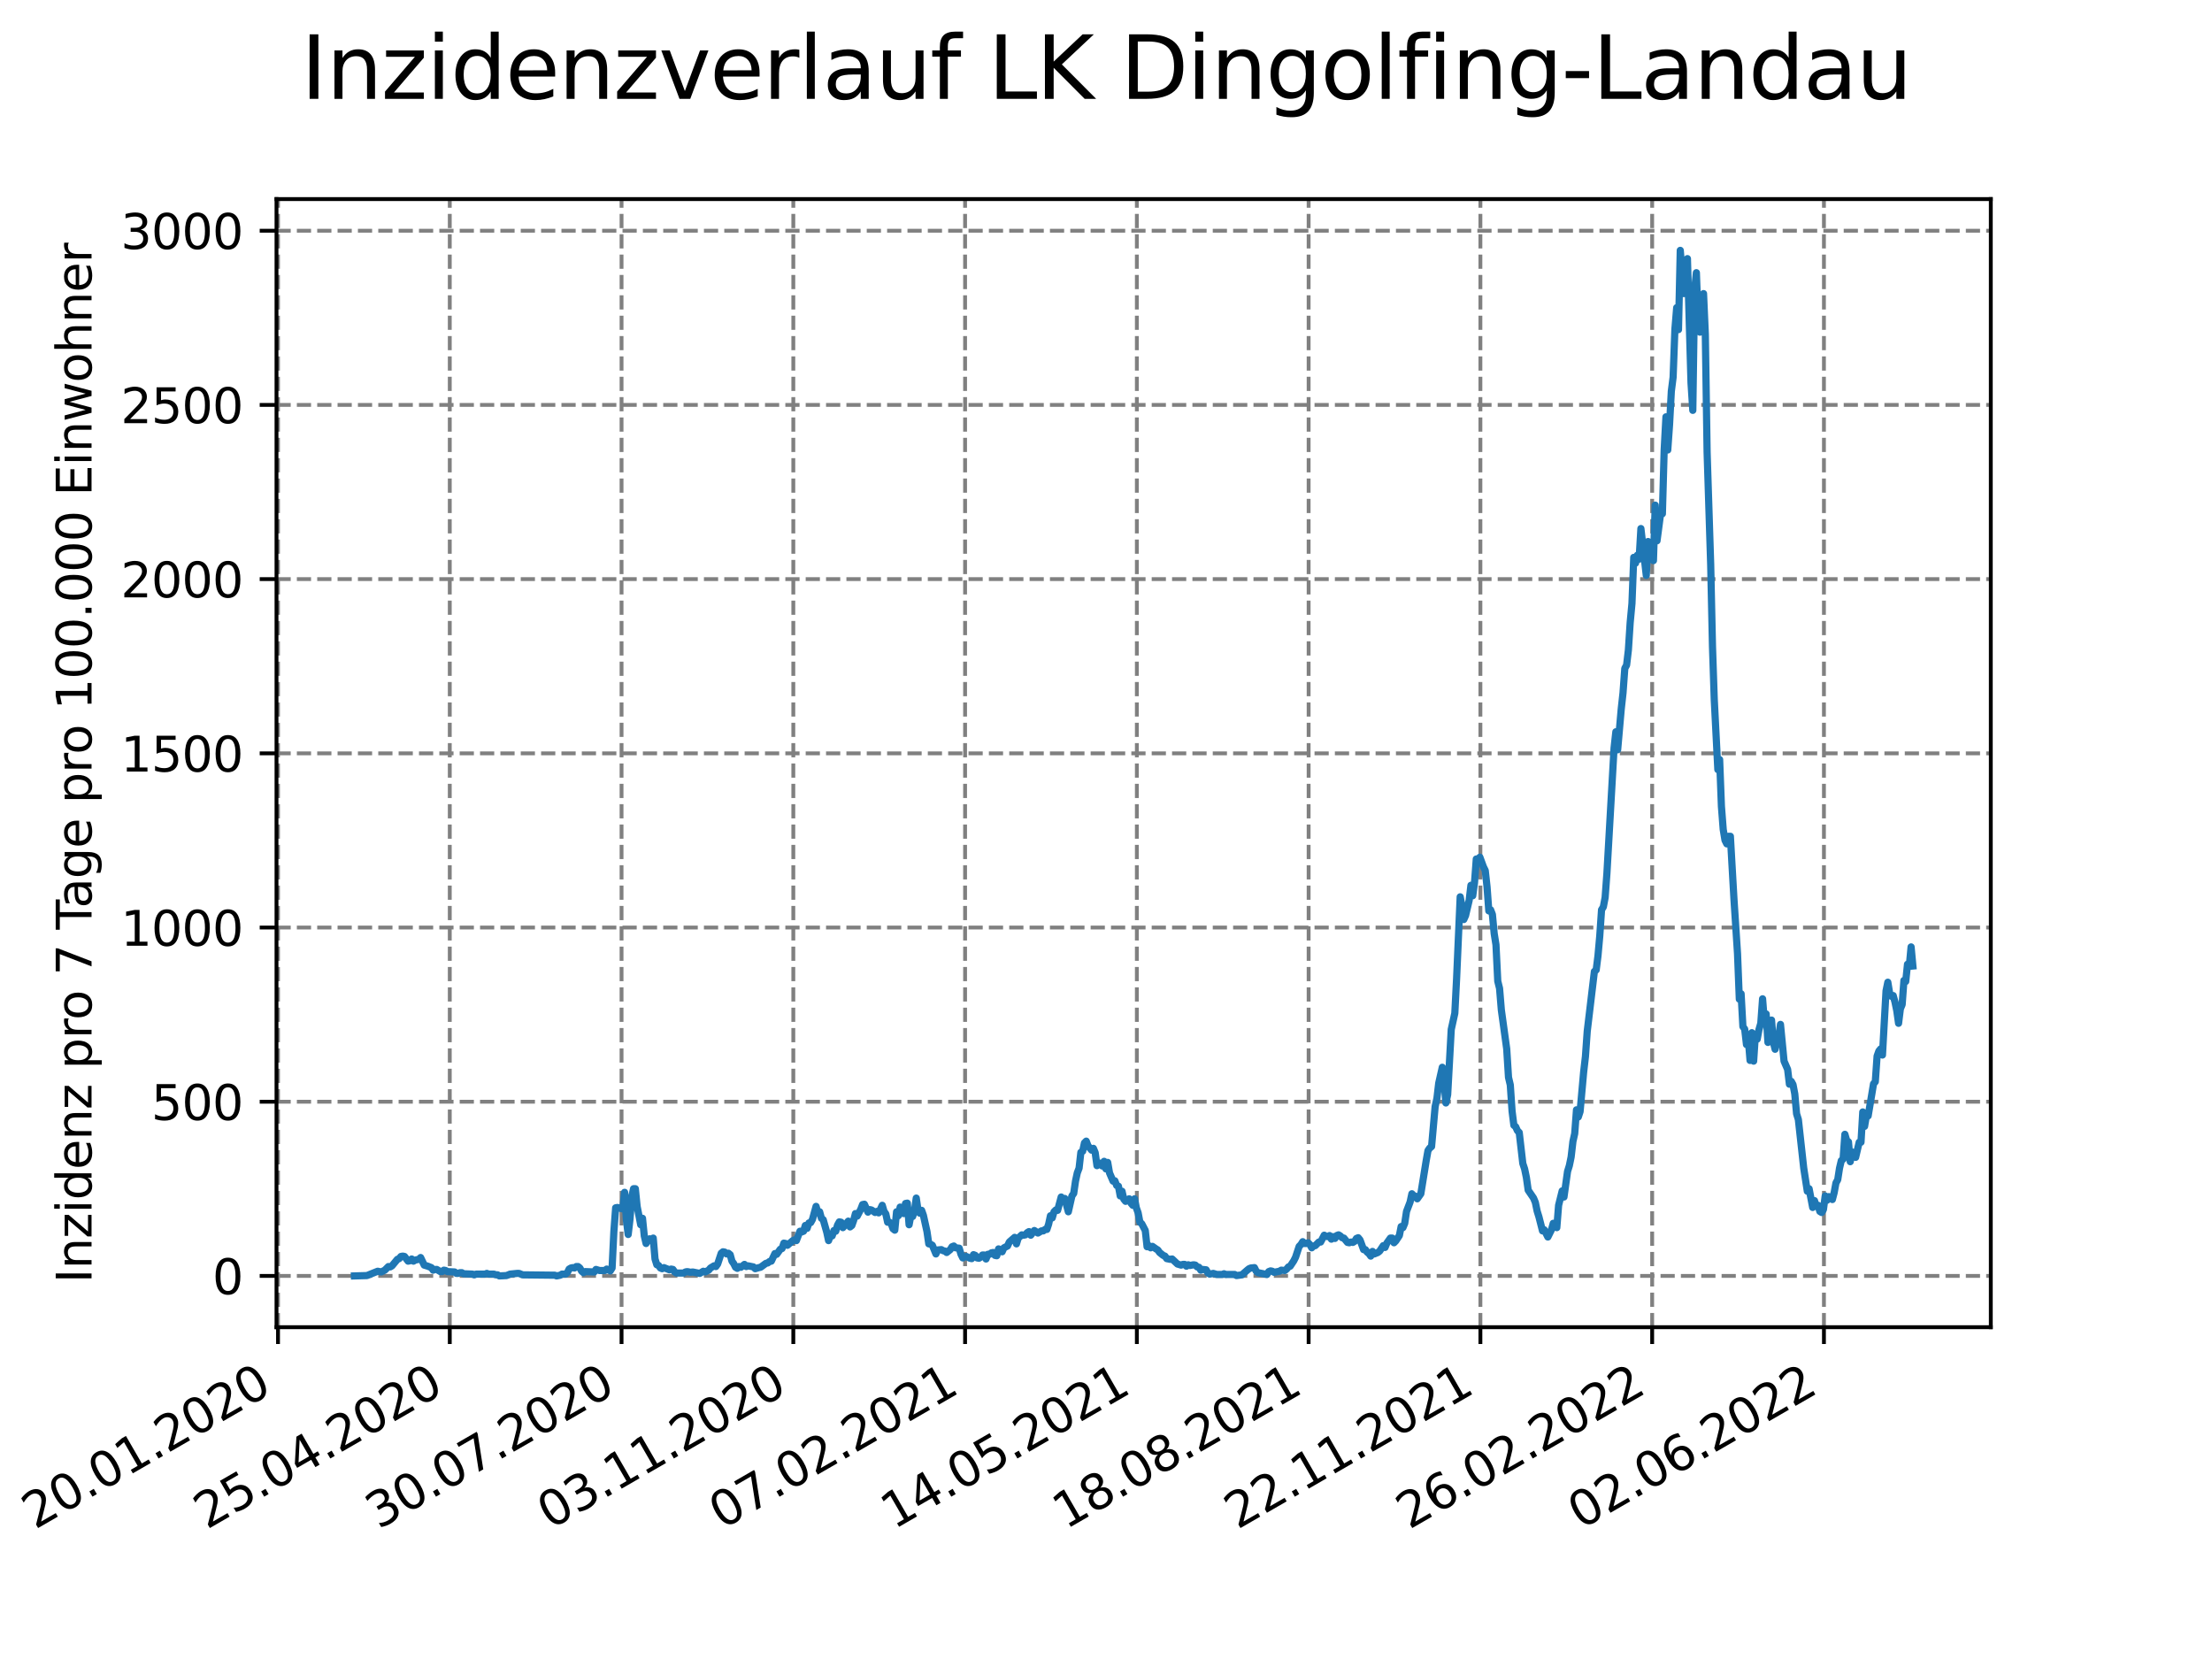 <?xml version="1.0" encoding="utf-8" standalone="no"?>
<!DOCTYPE svg PUBLIC "-//W3C//DTD SVG 1.1//EN"
  "http://www.w3.org/Graphics/SVG/1.1/DTD/svg11.dtd">
<svg xmlns:xlink="http://www.w3.org/1999/xlink" width="460.8pt" height="345.6pt" viewBox="0 0 460.8 345.6" xmlns="http://www.w3.org/2000/svg" version="1.1">
 <defs>
  <style type="text/css">*{stroke-linejoin: round; stroke-linecap: butt}</style>
 </defs>
 <g id="figure_1">
  <g id="patch_1">
   <path d="M 0 345.6 
L 460.8 345.6 
L 460.8 0 
L 0 0 
z
" style="fill: #ffffff"/>
  </g>
  <g id="axes_1">
   <g id="patch_2">
    <path d="M 57.6 276.48 
L 414.72 276.48 
L 414.72 41.472 
L 57.6 41.472 
z
" style="fill: #ffffff"/>
   </g>
   <g id="matplotlib.axis_1">
    <g id="xtick_1">
     <g id="line2d_1">
      <path d="M 57.914 276.48 
L 57.914 41.472 
" clip-path="url(#p95e07ea79b)" style="fill: none; stroke-dasharray: 2.96,1.28; stroke-dashoffset: 0; stroke: #808080; stroke-width: 0.8"/>
     </g>
     <g id="line2d_2">
      <defs>
       <path id="m18a64d1f98" d="M 0 0 
L 0 3.5 
" style="stroke: #000000; stroke-width: 0.8"/>
      </defs>
      <g>
       <use xlink:href="#m18a64d1f98" x="57.914" y="276.48" style="stroke: #000000; stroke-width: 0.8"/>
      </g>
     </g>
     <g id="text_1">
      <!-- 20.01.2020 -->
      <g transform="translate(7.289 318.689)rotate(-30)scale(0.1 -0.1)">
       <defs>
        <path id="DejaVuSans-32" d="M 1228 531 
L 3431 531 
L 3431 0 
L 469 0 
L 469 531 
Q 828 903 1448 1529 
Q 2069 2156 2228 2338 
Q 2531 2678 2651 2914 
Q 2772 3150 2772 3378 
Q 2772 3750 2511 3984 
Q 2250 4219 1831 4219 
Q 1534 4219 1204 4116 
Q 875 4013 500 3803 
L 500 4441 
Q 881 4594 1212 4672 
Q 1544 4750 1819 4750 
Q 2544 4750 2975 4387 
Q 3406 4025 3406 3419 
Q 3406 3131 3298 2873 
Q 3191 2616 2906 2266 
Q 2828 2175 2409 1742 
Q 1991 1309 1228 531 
z
" transform="scale(0.016)"/>
        <path id="DejaVuSans-30" d="M 2034 4250 
Q 1547 4250 1301 3770 
Q 1056 3291 1056 2328 
Q 1056 1369 1301 889 
Q 1547 409 2034 409 
Q 2525 409 2770 889 
Q 3016 1369 3016 2328 
Q 3016 3291 2770 3770 
Q 2525 4250 2034 4250 
z
M 2034 4750 
Q 2819 4750 3233 4129 
Q 3647 3509 3647 2328 
Q 3647 1150 3233 529 
Q 2819 -91 2034 -91 
Q 1250 -91 836 529 
Q 422 1150 422 2328 
Q 422 3509 836 4129 
Q 1250 4750 2034 4750 
z
" transform="scale(0.016)"/>
        <path id="DejaVuSans-2e" d="M 684 794 
L 1344 794 
L 1344 0 
L 684 0 
L 684 794 
z
" transform="scale(0.016)"/>
        <path id="DejaVuSans-31" d="M 794 531 
L 1825 531 
L 1825 4091 
L 703 3866 
L 703 4441 
L 1819 4666 
L 2450 4666 
L 2450 531 
L 3481 531 
L 3481 0 
L 794 0 
L 794 531 
z
" transform="scale(0.016)"/>
       </defs>
       <use xlink:href="#DejaVuSans-32"/>
       <use xlink:href="#DejaVuSans-30" x="63.623"/>
       <use xlink:href="#DejaVuSans-2e" x="127.246"/>
       <use xlink:href="#DejaVuSans-30" x="159.033"/>
       <use xlink:href="#DejaVuSans-31" x="222.656"/>
       <use xlink:href="#DejaVuSans-2e" x="286.279"/>
       <use xlink:href="#DejaVuSans-32" x="318.066"/>
       <use xlink:href="#DejaVuSans-30" x="381.689"/>
       <use xlink:href="#DejaVuSans-32" x="445.312"/>
       <use xlink:href="#DejaVuSans-30" x="508.936"/>
      </g>
     </g>
    </g>
    <g id="xtick_2">
     <g id="line2d_3">
      <path d="M 93.697 276.48 
L 93.697 41.472 
" clip-path="url(#p95e07ea79b)" style="fill: none; stroke-dasharray: 2.96,1.28; stroke-dashoffset: 0; stroke: #808080; stroke-width: 0.8"/>
     </g>
     <g id="line2d_4">
      <g>
       <use xlink:href="#m18a64d1f98" x="93.697" y="276.48" style="stroke: #000000; stroke-width: 0.8"/>
      </g>
     </g>
     <g id="text_2">
      <!-- 25.04.2020 -->
      <g transform="translate(43.071 318.689)rotate(-30)scale(0.1 -0.1)">
       <defs>
        <path id="DejaVuSans-35" d="M 691 4666 
L 3169 4666 
L 3169 4134 
L 1269 4134 
L 1269 2991 
Q 1406 3038 1543 3061 
Q 1681 3084 1819 3084 
Q 2600 3084 3056 2656 
Q 3513 2228 3513 1497 
Q 3513 744 3044 326 
Q 2575 -91 1722 -91 
Q 1428 -91 1123 -41 
Q 819 9 494 109 
L 494 744 
Q 775 591 1075 516 
Q 1375 441 1709 441 
Q 2250 441 2565 725 
Q 2881 1009 2881 1497 
Q 2881 1984 2565 2268 
Q 2250 2553 1709 2553 
Q 1456 2553 1204 2497 
Q 953 2441 691 2322 
L 691 4666 
z
" transform="scale(0.016)"/>
        <path id="DejaVuSans-34" d="M 2419 4116 
L 825 1625 
L 2419 1625 
L 2419 4116 
z
M 2253 4666 
L 3047 4666 
L 3047 1625 
L 3713 1625 
L 3713 1100 
L 3047 1100 
L 3047 0 
L 2419 0 
L 2419 1100 
L 313 1100 
L 313 1709 
L 2253 4666 
z
" transform="scale(0.016)"/>
       </defs>
       <use xlink:href="#DejaVuSans-32"/>
       <use xlink:href="#DejaVuSans-35" x="63.623"/>
       <use xlink:href="#DejaVuSans-2e" x="127.246"/>
       <use xlink:href="#DejaVuSans-30" x="159.033"/>
       <use xlink:href="#DejaVuSans-34" x="222.656"/>
       <use xlink:href="#DejaVuSans-2e" x="286.279"/>
       <use xlink:href="#DejaVuSans-32" x="318.066"/>
       <use xlink:href="#DejaVuSans-30" x="381.689"/>
       <use xlink:href="#DejaVuSans-32" x="445.312"/>
       <use xlink:href="#DejaVuSans-30" x="508.936"/>
      </g>
     </g>
    </g>
    <g id="xtick_3">
     <g id="line2d_5">
      <path d="M 129.479 276.48 
L 129.479 41.472 
" clip-path="url(#p95e07ea79b)" style="fill: none; stroke-dasharray: 2.96,1.28; stroke-dashoffset: 0; stroke: #808080; stroke-width: 0.8"/>
     </g>
     <g id="line2d_6">
      <g>
       <use xlink:href="#m18a64d1f98" x="129.479" y="276.48" style="stroke: #000000; stroke-width: 0.8"/>
      </g>
     </g>
     <g id="text_3">
      <!-- 30.07.2020 -->
      <g transform="translate(78.854 318.689)rotate(-30)scale(0.1 -0.1)">
       <defs>
        <path id="DejaVuSans-33" d="M 2597 2516 
Q 3050 2419 3304 2112 
Q 3559 1806 3559 1356 
Q 3559 666 3084 287 
Q 2609 -91 1734 -91 
Q 1441 -91 1130 -33 
Q 819 25 488 141 
L 488 750 
Q 750 597 1062 519 
Q 1375 441 1716 441 
Q 2309 441 2620 675 
Q 2931 909 2931 1356 
Q 2931 1769 2642 2001 
Q 2353 2234 1838 2234 
L 1294 2234 
L 1294 2753 
L 1863 2753 
Q 2328 2753 2575 2939 
Q 2822 3125 2822 3475 
Q 2822 3834 2567 4026 
Q 2313 4219 1838 4219 
Q 1578 4219 1281 4162 
Q 984 4106 628 3988 
L 628 4550 
Q 988 4650 1302 4700 
Q 1616 4750 1894 4750 
Q 2613 4750 3031 4423 
Q 3450 4097 3450 3541 
Q 3450 3153 3228 2886 
Q 3006 2619 2597 2516 
z
" transform="scale(0.016)"/>
        <path id="DejaVuSans-37" d="M 525 4666 
L 3525 4666 
L 3525 4397 
L 1831 0 
L 1172 0 
L 2766 4134 
L 525 4134 
L 525 4666 
z
" transform="scale(0.016)"/>
       </defs>
       <use xlink:href="#DejaVuSans-33"/>
       <use xlink:href="#DejaVuSans-30" x="63.623"/>
       <use xlink:href="#DejaVuSans-2e" x="127.246"/>
       <use xlink:href="#DejaVuSans-30" x="159.033"/>
       <use xlink:href="#DejaVuSans-37" x="222.656"/>
       <use xlink:href="#DejaVuSans-2e" x="286.279"/>
       <use xlink:href="#DejaVuSans-32" x="318.066"/>
       <use xlink:href="#DejaVuSans-30" x="381.689"/>
       <use xlink:href="#DejaVuSans-32" x="445.312"/>
       <use xlink:href="#DejaVuSans-30" x="508.936"/>
      </g>
     </g>
    </g>
    <g id="xtick_4">
     <g id="line2d_7">
      <path d="M 165.262 276.48 
L 165.262 41.472 
" clip-path="url(#p95e07ea79b)" style="fill: none; stroke-dasharray: 2.96,1.28; stroke-dashoffset: 0; stroke: #808080; stroke-width: 0.8"/>
     </g>
     <g id="line2d_8">
      <g>
       <use xlink:href="#m18a64d1f98" x="165.262" y="276.48" style="stroke: #000000; stroke-width: 0.8"/>
      </g>
     </g>
     <g id="text_4">
      <!-- 03.11.2020 -->
      <g transform="translate(114.637 318.689)rotate(-30)scale(0.1 -0.1)">
       <use xlink:href="#DejaVuSans-30"/>
       <use xlink:href="#DejaVuSans-33" x="63.623"/>
       <use xlink:href="#DejaVuSans-2e" x="127.246"/>
       <use xlink:href="#DejaVuSans-31" x="159.033"/>
       <use xlink:href="#DejaVuSans-31" x="222.656"/>
       <use xlink:href="#DejaVuSans-2e" x="286.279"/>
       <use xlink:href="#DejaVuSans-32" x="318.066"/>
       <use xlink:href="#DejaVuSans-30" x="381.689"/>
       <use xlink:href="#DejaVuSans-32" x="445.312"/>
       <use xlink:href="#DejaVuSans-30" x="508.936"/>
      </g>
     </g>
    </g>
    <g id="xtick_5">
     <g id="line2d_9">
      <path d="M 201.045 276.48 
L 201.045 41.472 
" clip-path="url(#p95e07ea79b)" style="fill: none; stroke-dasharray: 2.96,1.28; stroke-dashoffset: 0; stroke: #808080; stroke-width: 0.8"/>
     </g>
     <g id="line2d_10">
      <g>
       <use xlink:href="#m18a64d1f98" x="201.045" y="276.48" style="stroke: #000000; stroke-width: 0.8"/>
      </g>
     </g>
     <g id="text_5">
      <!-- 07.02.2021 -->
      <g transform="translate(150.42 318.689)rotate(-30)scale(0.1 -0.1)">
       <use xlink:href="#DejaVuSans-30"/>
       <use xlink:href="#DejaVuSans-37" x="63.623"/>
       <use xlink:href="#DejaVuSans-2e" x="127.246"/>
       <use xlink:href="#DejaVuSans-30" x="159.033"/>
       <use xlink:href="#DejaVuSans-32" x="222.656"/>
       <use xlink:href="#DejaVuSans-2e" x="286.279"/>
       <use xlink:href="#DejaVuSans-32" x="318.066"/>
       <use xlink:href="#DejaVuSans-30" x="381.689"/>
       <use xlink:href="#DejaVuSans-32" x="445.312"/>
       <use xlink:href="#DejaVuSans-31" x="508.936"/>
      </g>
     </g>
    </g>
    <g id="xtick_6">
     <g id="line2d_11">
      <path d="M 236.828 276.48 
L 236.828 41.472 
" clip-path="url(#p95e07ea79b)" style="fill: none; stroke-dasharray: 2.96,1.28; stroke-dashoffset: 0; stroke: #808080; stroke-width: 0.8"/>
     </g>
     <g id="line2d_12">
      <g>
       <use xlink:href="#m18a64d1f98" x="236.828" y="276.48" style="stroke: #000000; stroke-width: 0.8"/>
      </g>
     </g>
     <g id="text_6">
      <!-- 14.05.2021 -->
      <g transform="translate(186.203 318.689)rotate(-30)scale(0.1 -0.1)">
       <use xlink:href="#DejaVuSans-31"/>
       <use xlink:href="#DejaVuSans-34" x="63.623"/>
       <use xlink:href="#DejaVuSans-2e" x="127.246"/>
       <use xlink:href="#DejaVuSans-30" x="159.033"/>
       <use xlink:href="#DejaVuSans-35" x="222.656"/>
       <use xlink:href="#DejaVuSans-2e" x="286.279"/>
       <use xlink:href="#DejaVuSans-32" x="318.066"/>
       <use xlink:href="#DejaVuSans-30" x="381.689"/>
       <use xlink:href="#DejaVuSans-32" x="445.312"/>
       <use xlink:href="#DejaVuSans-31" x="508.936"/>
      </g>
     </g>
    </g>
    <g id="xtick_7">
     <g id="line2d_13">
      <path d="M 272.611 276.48 
L 272.611 41.472 
" clip-path="url(#p95e07ea79b)" style="fill: none; stroke-dasharray: 2.96,1.28; stroke-dashoffset: 0; stroke: #808080; stroke-width: 0.8"/>
     </g>
     <g id="line2d_14">
      <g>
       <use xlink:href="#m18a64d1f98" x="272.611" y="276.48" style="stroke: #000000; stroke-width: 0.8"/>
      </g>
     </g>
     <g id="text_7">
      <!-- 18.08.2021 -->
      <g transform="translate(221.985 318.689)rotate(-30)scale(0.1 -0.1)">
       <defs>
        <path id="DejaVuSans-38" d="M 2034 2216 
Q 1584 2216 1326 1975 
Q 1069 1734 1069 1313 
Q 1069 891 1326 650 
Q 1584 409 2034 409 
Q 2484 409 2743 651 
Q 3003 894 3003 1313 
Q 3003 1734 2745 1975 
Q 2488 2216 2034 2216 
z
M 1403 2484 
Q 997 2584 770 2862 
Q 544 3141 544 3541 
Q 544 4100 942 4425 
Q 1341 4750 2034 4750 
Q 2731 4750 3128 4425 
Q 3525 4100 3525 3541 
Q 3525 3141 3298 2862 
Q 3072 2584 2669 2484 
Q 3125 2378 3379 2068 
Q 3634 1759 3634 1313 
Q 3634 634 3220 271 
Q 2806 -91 2034 -91 
Q 1263 -91 848 271 
Q 434 634 434 1313 
Q 434 1759 690 2068 
Q 947 2378 1403 2484 
z
M 1172 3481 
Q 1172 3119 1398 2916 
Q 1625 2713 2034 2713 
Q 2441 2713 2670 2916 
Q 2900 3119 2900 3481 
Q 2900 3844 2670 4047 
Q 2441 4250 2034 4250 
Q 1625 4250 1398 4047 
Q 1172 3844 1172 3481 
z
" transform="scale(0.016)"/>
       </defs>
       <use xlink:href="#DejaVuSans-31"/>
       <use xlink:href="#DejaVuSans-38" x="63.623"/>
       <use xlink:href="#DejaVuSans-2e" x="127.246"/>
       <use xlink:href="#DejaVuSans-30" x="159.033"/>
       <use xlink:href="#DejaVuSans-38" x="222.656"/>
       <use xlink:href="#DejaVuSans-2e" x="286.279"/>
       <use xlink:href="#DejaVuSans-32" x="318.066"/>
       <use xlink:href="#DejaVuSans-30" x="381.689"/>
       <use xlink:href="#DejaVuSans-32" x="445.312"/>
       <use xlink:href="#DejaVuSans-31" x="508.936"/>
      </g>
     </g>
    </g>
    <g id="xtick_8">
     <g id="line2d_15">
      <path d="M 308.393 276.48 
L 308.393 41.472 
" clip-path="url(#p95e07ea79b)" style="fill: none; stroke-dasharray: 2.96,1.28; stroke-dashoffset: 0; stroke: #808080; stroke-width: 0.8"/>
     </g>
     <g id="line2d_16">
      <g>
       <use xlink:href="#m18a64d1f98" x="308.393" y="276.48" style="stroke: #000000; stroke-width: 0.8"/>
      </g>
     </g>
     <g id="text_8">
      <!-- 22.11.2021 -->
      <g transform="translate(257.768 318.689)rotate(-30)scale(0.1 -0.1)">
       <use xlink:href="#DejaVuSans-32"/>
       <use xlink:href="#DejaVuSans-32" x="63.623"/>
       <use xlink:href="#DejaVuSans-2e" x="127.246"/>
       <use xlink:href="#DejaVuSans-31" x="159.033"/>
       <use xlink:href="#DejaVuSans-31" x="222.656"/>
       <use xlink:href="#DejaVuSans-2e" x="286.279"/>
       <use xlink:href="#DejaVuSans-32" x="318.066"/>
       <use xlink:href="#DejaVuSans-30" x="381.689"/>
       <use xlink:href="#DejaVuSans-32" x="445.312"/>
       <use xlink:href="#DejaVuSans-31" x="508.936"/>
      </g>
     </g>
    </g>
    <g id="xtick_9">
     <g id="line2d_17">
      <path d="M 344.176 276.48 
L 344.176 41.472 
" clip-path="url(#p95e07ea79b)" style="fill: none; stroke-dasharray: 2.96,1.28; stroke-dashoffset: 0; stroke: #808080; stroke-width: 0.8"/>
     </g>
     <g id="line2d_18">
      <g>
       <use xlink:href="#m18a64d1f98" x="344.176" y="276.48" style="stroke: #000000; stroke-width: 0.8"/>
      </g>
     </g>
     <g id="text_9">
      <!-- 26.02.2022 -->
      <g transform="translate(293.551 318.689)rotate(-30)scale(0.1 -0.1)">
       <defs>
        <path id="DejaVuSans-36" d="M 2113 2584 
Q 1688 2584 1439 2293 
Q 1191 2003 1191 1497 
Q 1191 994 1439 701 
Q 1688 409 2113 409 
Q 2538 409 2786 701 
Q 3034 994 3034 1497 
Q 3034 2003 2786 2293 
Q 2538 2584 2113 2584 
z
M 3366 4563 
L 3366 3988 
Q 3128 4100 2886 4159 
Q 2644 4219 2406 4219 
Q 1781 4219 1451 3797 
Q 1122 3375 1075 2522 
Q 1259 2794 1537 2939 
Q 1816 3084 2150 3084 
Q 2853 3084 3261 2657 
Q 3669 2231 3669 1497 
Q 3669 778 3244 343 
Q 2819 -91 2113 -91 
Q 1303 -91 875 529 
Q 447 1150 447 2328 
Q 447 3434 972 4092 
Q 1497 4750 2381 4750 
Q 2619 4750 2861 4703 
Q 3103 4656 3366 4563 
z
" transform="scale(0.016)"/>
       </defs>
       <use xlink:href="#DejaVuSans-32"/>
       <use xlink:href="#DejaVuSans-36" x="63.623"/>
       <use xlink:href="#DejaVuSans-2e" x="127.246"/>
       <use xlink:href="#DejaVuSans-30" x="159.033"/>
       <use xlink:href="#DejaVuSans-32" x="222.656"/>
       <use xlink:href="#DejaVuSans-2e" x="286.279"/>
       <use xlink:href="#DejaVuSans-32" x="318.066"/>
       <use xlink:href="#DejaVuSans-30" x="381.689"/>
       <use xlink:href="#DejaVuSans-32" x="445.312"/>
       <use xlink:href="#DejaVuSans-32" x="508.936"/>
      </g>
     </g>
    </g>
    <g id="xtick_10">
     <g id="line2d_19">
      <path d="M 379.959 276.48 
L 379.959 41.472 
" clip-path="url(#p95e07ea79b)" style="fill: none; stroke-dasharray: 2.96,1.28; stroke-dashoffset: 0; stroke: #808080; stroke-width: 0.8"/>
     </g>
     <g id="line2d_20">
      <g>
       <use xlink:href="#m18a64d1f98" x="379.959" y="276.48" style="stroke: #000000; stroke-width: 0.8"/>
      </g>
     </g>
     <g id="text_10">
      <!-- 02.06.2022 -->
      <g transform="translate(329.334 318.689)rotate(-30)scale(0.1 -0.1)">
       <use xlink:href="#DejaVuSans-30"/>
       <use xlink:href="#DejaVuSans-32" x="63.623"/>
       <use xlink:href="#DejaVuSans-2e" x="127.246"/>
       <use xlink:href="#DejaVuSans-30" x="159.033"/>
       <use xlink:href="#DejaVuSans-36" x="222.656"/>
       <use xlink:href="#DejaVuSans-2e" x="286.279"/>
       <use xlink:href="#DejaVuSans-32" x="318.066"/>
       <use xlink:href="#DejaVuSans-30" x="381.689"/>
       <use xlink:href="#DejaVuSans-32" x="445.312"/>
       <use xlink:href="#DejaVuSans-32" x="508.936"/>
      </g>
     </g>
    </g>
   </g>
   <g id="matplotlib.axis_2">
    <g id="ytick_1">
     <g id="line2d_21">
      <path d="M 57.6 265.798 
L 414.72 265.798 
" clip-path="url(#p95e07ea79b)" style="fill: none; stroke-dasharray: 2.96,1.28; stroke-dashoffset: 0; stroke: #808080; stroke-width: 0.8"/>
     </g>
     <g id="line2d_22">
      <defs>
       <path id="mb2268b0867" d="M 0 0 
L -3.5 0 
" style="stroke: #000000; stroke-width: 0.8"/>
      </defs>
      <g>
       <use xlink:href="#mb2268b0867" x="57.6" y="265.798" style="stroke: #000000; stroke-width: 0.8"/>
      </g>
     </g>
     <g id="text_11">
      <!-- 0 -->
      <g transform="translate(44.237 269.597)scale(0.1 -0.1)">
       <use xlink:href="#DejaVuSans-30"/>
      </g>
     </g>
    </g>
    <g id="ytick_2">
     <g id="line2d_23">
      <path d="M 57.6 229.509 
L 414.72 229.509 
" clip-path="url(#p95e07ea79b)" style="fill: none; stroke-dasharray: 2.96,1.28; stroke-dashoffset: 0; stroke: #808080; stroke-width: 0.8"/>
     </g>
     <g id="line2d_24">
      <g>
       <use xlink:href="#mb2268b0867" x="57.6" y="229.509" style="stroke: #000000; stroke-width: 0.8"/>
      </g>
     </g>
     <g id="text_12">
      <!-- 500 -->
      <g transform="translate(31.512 233.308)scale(0.1 -0.1)">
       <use xlink:href="#DejaVuSans-35"/>
       <use xlink:href="#DejaVuSans-30" x="63.623"/>
       <use xlink:href="#DejaVuSans-30" x="127.246"/>
      </g>
     </g>
    </g>
    <g id="ytick_3">
     <g id="line2d_25">
      <path d="M 57.6 193.22 
L 414.72 193.22 
" clip-path="url(#p95e07ea79b)" style="fill: none; stroke-dasharray: 2.96,1.28; stroke-dashoffset: 0; stroke: #808080; stroke-width: 0.8"/>
     </g>
     <g id="line2d_26">
      <g>
       <use xlink:href="#mb2268b0867" x="57.6" y="193.22" style="stroke: #000000; stroke-width: 0.8"/>
      </g>
     </g>
     <g id="text_13">
      <!-- 1000 -->
      <g transform="translate(25.15 197.019)scale(0.1 -0.1)">
       <use xlink:href="#DejaVuSans-31"/>
       <use xlink:href="#DejaVuSans-30" x="63.623"/>
       <use xlink:href="#DejaVuSans-30" x="127.246"/>
       <use xlink:href="#DejaVuSans-30" x="190.869"/>
      </g>
     </g>
    </g>
    <g id="ytick_4">
     <g id="line2d_27">
      <path d="M 57.6 156.931 
L 414.72 156.931 
" clip-path="url(#p95e07ea79b)" style="fill: none; stroke-dasharray: 2.96,1.28; stroke-dashoffset: 0; stroke: #808080; stroke-width: 0.8"/>
     </g>
     <g id="line2d_28">
      <g>
       <use xlink:href="#mb2268b0867" x="57.6" y="156.931" style="stroke: #000000; stroke-width: 0.8"/>
      </g>
     </g>
     <g id="text_14">
      <!-- 1500 -->
      <g transform="translate(25.15 160.73)scale(0.1 -0.1)">
       <use xlink:href="#DejaVuSans-31"/>
       <use xlink:href="#DejaVuSans-35" x="63.623"/>
       <use xlink:href="#DejaVuSans-30" x="127.246"/>
       <use xlink:href="#DejaVuSans-30" x="190.869"/>
      </g>
     </g>
    </g>
    <g id="ytick_5">
     <g id="line2d_29">
      <path d="M 57.6 120.642 
L 414.72 120.642 
" clip-path="url(#p95e07ea79b)" style="fill: none; stroke-dasharray: 2.96,1.28; stroke-dashoffset: 0; stroke: #808080; stroke-width: 0.8"/>
     </g>
     <g id="line2d_30">
      <g>
       <use xlink:href="#mb2268b0867" x="57.6" y="120.642" style="stroke: #000000; stroke-width: 0.8"/>
      </g>
     </g>
     <g id="text_15">
      <!-- 2000 -->
      <g transform="translate(25.15 124.441)scale(0.1 -0.1)">
       <use xlink:href="#DejaVuSans-32"/>
       <use xlink:href="#DejaVuSans-30" x="63.623"/>
       <use xlink:href="#DejaVuSans-30" x="127.246"/>
       <use xlink:href="#DejaVuSans-30" x="190.869"/>
      </g>
     </g>
    </g>
    <g id="ytick_6">
     <g id="line2d_31">
      <path d="M 57.6 84.353 
L 414.72 84.353 
" clip-path="url(#p95e07ea79b)" style="fill: none; stroke-dasharray: 2.96,1.28; stroke-dashoffset: 0; stroke: #808080; stroke-width: 0.8"/>
     </g>
     <g id="line2d_32">
      <g>
       <use xlink:href="#mb2268b0867" x="57.6" y="84.353" style="stroke: #000000; stroke-width: 0.8"/>
      </g>
     </g>
     <g id="text_16">
      <!-- 2500 -->
      <g transform="translate(25.15 88.152)scale(0.1 -0.1)">
       <use xlink:href="#DejaVuSans-32"/>
       <use xlink:href="#DejaVuSans-35" x="63.623"/>
       <use xlink:href="#DejaVuSans-30" x="127.246"/>
       <use xlink:href="#DejaVuSans-30" x="190.869"/>
      </g>
     </g>
    </g>
    <g id="ytick_7">
     <g id="line2d_33">
      <path d="M 57.6 48.064 
L 414.72 48.064 
" clip-path="url(#p95e07ea79b)" style="fill: none; stroke-dasharray: 2.96,1.28; stroke-dashoffset: 0; stroke: #808080; stroke-width: 0.8"/>
     </g>
     <g id="line2d_34">
      <g>
       <use xlink:href="#mb2268b0867" x="57.6" y="48.064" style="stroke: #000000; stroke-width: 0.8"/>
      </g>
     </g>
     <g id="text_17">
      <!-- 3000 -->
      <g transform="translate(25.15 51.863)scale(0.1 -0.1)">
       <use xlink:href="#DejaVuSans-33"/>
       <use xlink:href="#DejaVuSans-30" x="63.623"/>
       <use xlink:href="#DejaVuSans-30" x="127.246"/>
       <use xlink:href="#DejaVuSans-30" x="190.869"/>
      </g>
     </g>
    </g>
    <g id="text_18">
     <!-- Inzidenz pro 7 Tage pro 100.000 Einwohner -->
     <g transform="translate(19.07 267.301)rotate(-90)scale(0.1 -0.1)">
      <defs>
       <path id="DejaVuSans-49" d="M 628 4666 
L 1259 4666 
L 1259 0 
L 628 0 
L 628 4666 
z
" transform="scale(0.016)"/>
       <path id="DejaVuSans-6e" d="M 3513 2113 
L 3513 0 
L 2938 0 
L 2938 2094 
Q 2938 2591 2744 2837 
Q 2550 3084 2163 3084 
Q 1697 3084 1428 2787 
Q 1159 2491 1159 1978 
L 1159 0 
L 581 0 
L 581 3500 
L 1159 3500 
L 1159 2956 
Q 1366 3272 1645 3428 
Q 1925 3584 2291 3584 
Q 2894 3584 3203 3211 
Q 3513 2838 3513 2113 
z
" transform="scale(0.016)"/>
       <path id="DejaVuSans-7a" d="M 353 3500 
L 3084 3500 
L 3084 2975 
L 922 459 
L 3084 459 
L 3084 0 
L 275 0 
L 275 525 
L 2438 3041 
L 353 3041 
L 353 3500 
z
" transform="scale(0.016)"/>
       <path id="DejaVuSans-69" d="M 603 3500 
L 1178 3500 
L 1178 0 
L 603 0 
L 603 3500 
z
M 603 4863 
L 1178 4863 
L 1178 4134 
L 603 4134 
L 603 4863 
z
" transform="scale(0.016)"/>
       <path id="DejaVuSans-64" d="M 2906 2969 
L 2906 4863 
L 3481 4863 
L 3481 0 
L 2906 0 
L 2906 525 
Q 2725 213 2448 61 
Q 2172 -91 1784 -91 
Q 1150 -91 751 415 
Q 353 922 353 1747 
Q 353 2572 751 3078 
Q 1150 3584 1784 3584 
Q 2172 3584 2448 3432 
Q 2725 3281 2906 2969 
z
M 947 1747 
Q 947 1113 1208 752 
Q 1469 391 1925 391 
Q 2381 391 2643 752 
Q 2906 1113 2906 1747 
Q 2906 2381 2643 2742 
Q 2381 3103 1925 3103 
Q 1469 3103 1208 2742 
Q 947 2381 947 1747 
z
" transform="scale(0.016)"/>
       <path id="DejaVuSans-65" d="M 3597 1894 
L 3597 1613 
L 953 1613 
Q 991 1019 1311 708 
Q 1631 397 2203 397 
Q 2534 397 2845 478 
Q 3156 559 3463 722 
L 3463 178 
Q 3153 47 2828 -22 
Q 2503 -91 2169 -91 
Q 1331 -91 842 396 
Q 353 884 353 1716 
Q 353 2575 817 3079 
Q 1281 3584 2069 3584 
Q 2775 3584 3186 3129 
Q 3597 2675 3597 1894 
z
M 3022 2063 
Q 3016 2534 2758 2815 
Q 2500 3097 2075 3097 
Q 1594 3097 1305 2825 
Q 1016 2553 972 2059 
L 3022 2063 
z
" transform="scale(0.016)"/>
       <path id="DejaVuSans-20" transform="scale(0.016)"/>
       <path id="DejaVuSans-70" d="M 1159 525 
L 1159 -1331 
L 581 -1331 
L 581 3500 
L 1159 3500 
L 1159 2969 
Q 1341 3281 1617 3432 
Q 1894 3584 2278 3584 
Q 2916 3584 3314 3078 
Q 3713 2572 3713 1747 
Q 3713 922 3314 415 
Q 2916 -91 2278 -91 
Q 1894 -91 1617 61 
Q 1341 213 1159 525 
z
M 3116 1747 
Q 3116 2381 2855 2742 
Q 2594 3103 2138 3103 
Q 1681 3103 1420 2742 
Q 1159 2381 1159 1747 
Q 1159 1113 1420 752 
Q 1681 391 2138 391 
Q 2594 391 2855 752 
Q 3116 1113 3116 1747 
z
" transform="scale(0.016)"/>
       <path id="DejaVuSans-72" d="M 2631 2963 
Q 2534 3019 2420 3045 
Q 2306 3072 2169 3072 
Q 1681 3072 1420 2755 
Q 1159 2438 1159 1844 
L 1159 0 
L 581 0 
L 581 3500 
L 1159 3500 
L 1159 2956 
Q 1341 3275 1631 3429 
Q 1922 3584 2338 3584 
Q 2397 3584 2469 3576 
Q 2541 3569 2628 3553 
L 2631 2963 
z
" transform="scale(0.016)"/>
       <path id="DejaVuSans-6f" d="M 1959 3097 
Q 1497 3097 1228 2736 
Q 959 2375 959 1747 
Q 959 1119 1226 758 
Q 1494 397 1959 397 
Q 2419 397 2687 759 
Q 2956 1122 2956 1747 
Q 2956 2369 2687 2733 
Q 2419 3097 1959 3097 
z
M 1959 3584 
Q 2709 3584 3137 3096 
Q 3566 2609 3566 1747 
Q 3566 888 3137 398 
Q 2709 -91 1959 -91 
Q 1206 -91 779 398 
Q 353 888 353 1747 
Q 353 2609 779 3096 
Q 1206 3584 1959 3584 
z
" transform="scale(0.016)"/>
       <path id="DejaVuSans-54" d="M -19 4666 
L 3928 4666 
L 3928 4134 
L 2272 4134 
L 2272 0 
L 1638 0 
L 1638 4134 
L -19 4134 
L -19 4666 
z
" transform="scale(0.016)"/>
       <path id="DejaVuSans-61" d="M 2194 1759 
Q 1497 1759 1228 1600 
Q 959 1441 959 1056 
Q 959 750 1161 570 
Q 1363 391 1709 391 
Q 2188 391 2477 730 
Q 2766 1069 2766 1631 
L 2766 1759 
L 2194 1759 
z
M 3341 1997 
L 3341 0 
L 2766 0 
L 2766 531 
Q 2569 213 2275 61 
Q 1981 -91 1556 -91 
Q 1019 -91 701 211 
Q 384 513 384 1019 
Q 384 1609 779 1909 
Q 1175 2209 1959 2209 
L 2766 2209 
L 2766 2266 
Q 2766 2663 2505 2880 
Q 2244 3097 1772 3097 
Q 1472 3097 1187 3025 
Q 903 2953 641 2809 
L 641 3341 
Q 956 3463 1253 3523 
Q 1550 3584 1831 3584 
Q 2591 3584 2966 3190 
Q 3341 2797 3341 1997 
z
" transform="scale(0.016)"/>
       <path id="DejaVuSans-67" d="M 2906 1791 
Q 2906 2416 2648 2759 
Q 2391 3103 1925 3103 
Q 1463 3103 1205 2759 
Q 947 2416 947 1791 
Q 947 1169 1205 825 
Q 1463 481 1925 481 
Q 2391 481 2648 825 
Q 2906 1169 2906 1791 
z
M 3481 434 
Q 3481 -459 3084 -895 
Q 2688 -1331 1869 -1331 
Q 1566 -1331 1297 -1286 
Q 1028 -1241 775 -1147 
L 775 -588 
Q 1028 -725 1275 -790 
Q 1522 -856 1778 -856 
Q 2344 -856 2625 -561 
Q 2906 -266 2906 331 
L 2906 616 
Q 2728 306 2450 153 
Q 2172 0 1784 0 
Q 1141 0 747 490 
Q 353 981 353 1791 
Q 353 2603 747 3093 
Q 1141 3584 1784 3584 
Q 2172 3584 2450 3431 
Q 2728 3278 2906 2969 
L 2906 3500 
L 3481 3500 
L 3481 434 
z
" transform="scale(0.016)"/>
       <path id="DejaVuSans-45" d="M 628 4666 
L 3578 4666 
L 3578 4134 
L 1259 4134 
L 1259 2753 
L 3481 2753 
L 3481 2222 
L 1259 2222 
L 1259 531 
L 3634 531 
L 3634 0 
L 628 0 
L 628 4666 
z
" transform="scale(0.016)"/>
       <path id="DejaVuSans-77" d="M 269 3500 
L 844 3500 
L 1563 769 
L 2278 3500 
L 2956 3500 
L 3675 769 
L 4391 3500 
L 4966 3500 
L 4050 0 
L 3372 0 
L 2619 2869 
L 1863 0 
L 1184 0 
L 269 3500 
z
" transform="scale(0.016)"/>
       <path id="DejaVuSans-68" d="M 3513 2113 
L 3513 0 
L 2938 0 
L 2938 2094 
Q 2938 2591 2744 2837 
Q 2550 3084 2163 3084 
Q 1697 3084 1428 2787 
Q 1159 2491 1159 1978 
L 1159 0 
L 581 0 
L 581 4863 
L 1159 4863 
L 1159 2956 
Q 1366 3272 1645 3428 
Q 1925 3584 2291 3584 
Q 2894 3584 3203 3211 
Q 3513 2838 3513 2113 
z
" transform="scale(0.016)"/>
      </defs>
      <use xlink:href="#DejaVuSans-49"/>
      <use xlink:href="#DejaVuSans-6e" x="29.492"/>
      <use xlink:href="#DejaVuSans-7a" x="92.871"/>
      <use xlink:href="#DejaVuSans-69" x="145.361"/>
      <use xlink:href="#DejaVuSans-64" x="173.145"/>
      <use xlink:href="#DejaVuSans-65" x="236.621"/>
      <use xlink:href="#DejaVuSans-6e" x="298.145"/>
      <use xlink:href="#DejaVuSans-7a" x="361.523"/>
      <use xlink:href="#DejaVuSans-20" x="414.014"/>
      <use xlink:href="#DejaVuSans-70" x="445.801"/>
      <use xlink:href="#DejaVuSans-72" x="509.277"/>
      <use xlink:href="#DejaVuSans-6f" x="548.141"/>
      <use xlink:href="#DejaVuSans-20" x="609.322"/>
      <use xlink:href="#DejaVuSans-37" x="641.109"/>
      <use xlink:href="#DejaVuSans-20" x="704.732"/>
      <use xlink:href="#DejaVuSans-54" x="736.52"/>
      <use xlink:href="#DejaVuSans-61" x="781.104"/>
      <use xlink:href="#DejaVuSans-67" x="842.383"/>
      <use xlink:href="#DejaVuSans-65" x="905.859"/>
      <use xlink:href="#DejaVuSans-20" x="967.383"/>
      <use xlink:href="#DejaVuSans-70" x="999.17"/>
      <use xlink:href="#DejaVuSans-72" x="1062.646"/>
      <use xlink:href="#DejaVuSans-6f" x="1101.51"/>
      <use xlink:href="#DejaVuSans-20" x="1162.691"/>
      <use xlink:href="#DejaVuSans-31" x="1194.479"/>
      <use xlink:href="#DejaVuSans-30" x="1258.102"/>
      <use xlink:href="#DejaVuSans-30" x="1321.725"/>
      <use xlink:href="#DejaVuSans-2e" x="1385.348"/>
      <use xlink:href="#DejaVuSans-30" x="1417.135"/>
      <use xlink:href="#DejaVuSans-30" x="1480.758"/>
      <use xlink:href="#DejaVuSans-30" x="1544.381"/>
      <use xlink:href="#DejaVuSans-20" x="1608.004"/>
      <use xlink:href="#DejaVuSans-45" x="1639.791"/>
      <use xlink:href="#DejaVuSans-69" x="1702.975"/>
      <use xlink:href="#DejaVuSans-6e" x="1730.758"/>
      <use xlink:href="#DejaVuSans-77" x="1794.137"/>
      <use xlink:href="#DejaVuSans-6f" x="1875.924"/>
      <use xlink:href="#DejaVuSans-68" x="1937.105"/>
      <use xlink:href="#DejaVuSans-6e" x="2000.484"/>
      <use xlink:href="#DejaVuSans-65" x="2063.863"/>
      <use xlink:href="#DejaVuSans-72" x="2125.387"/>
     </g>
    </g>
   </g>
   <g id="line2d_35">
    <path d="M 73.833 265.798 
L 76.442 265.723 
L 78.678 264.822 
L 79.424 264.972 
L 80.169 264.597 
L 80.915 263.846 
L 81.287 263.921 
L 81.66 263.696 
L 82.778 262.345 
L 83.151 262.195 
L 83.524 261.744 
L 83.897 261.669 
L 84.269 261.744 
L 85.015 262.72 
L 85.388 262.645 
L 85.76 262.27 
L 86.133 262.72 
L 86.506 262.495 
L 87.251 262.345 
L 87.624 261.969 
L 88.369 263.546 
L 89.115 263.771 
L 89.86 264.071 
L 90.233 264.597 
L 90.606 264.447 
L 90.979 264.447 
L 91.724 264.897 
L 92.097 264.897 
L 92.47 264.597 
L 92.842 264.672 
L 93.215 264.897 
L 94.706 264.972 
L 95.079 265.272 
L 95.452 265.272 
L 95.824 265.122 
L 96.197 265.122 
L 96.57 265.347 
L 98.433 265.422 
L 98.806 265.573 
L 99.179 265.422 
L 101.043 265.422 
L 101.415 265.272 
L 101.788 265.422 
L 102.906 265.422 
L 103.279 265.573 
L 103.652 265.573 
L 104.024 265.798 
L 105.515 265.723 
L 106.261 265.422 
L 107.006 265.347 
L 107.752 265.272 
L 108.125 265.272 
L 108.87 265.573 
L 115.579 265.648 
L 115.952 265.798 
L 116.698 265.648 
L 117.07 265.422 
L 117.816 265.422 
L 118.189 265.122 
L 118.561 264.372 
L 118.934 264.146 
L 119.307 264.071 
L 119.679 264.146 
L 120.052 263.846 
L 120.425 263.846 
L 120.798 264.146 
L 121.17 264.822 
L 121.543 265.122 
L 121.916 264.897 
L 123.78 264.972 
L 124.152 264.447 
L 124.898 264.672 
L 126.016 264.672 
L 126.389 264.372 
L 127.134 264.747 
L 127.507 264.146 
L 127.88 256.564 
L 128.252 251.61 
L 128.625 251.535 
L 129.371 251.76 
L 129.743 251.835 
L 130.116 248.382 
L 130.489 254.162 
L 130.862 257.165 
L 131.234 254.012 
L 131.607 249.208 
L 131.98 247.631 
L 132.353 247.631 
L 132.725 251.31 
L 133.471 255.138 
L 133.843 253.787 
L 134.216 257.465 
L 134.589 259.042 
L 134.962 258.441 
L 135.334 258.066 
L 135.707 258.141 
L 136.08 257.916 
L 136.453 262.27 
L 136.825 263.471 
L 137.198 263.621 
L 137.571 264.146 
L 137.944 264.296 
L 138.316 264.071 
L 139.435 264.522 
L 139.807 264.372 
L 140.18 264.447 
L 140.553 264.972 
L 140.926 265.197 
L 142.416 265.197 
L 142.789 264.972 
L 143.162 264.897 
L 143.907 265.047 
L 144.28 264.972 
L 145.771 265.272 
L 146.517 264.822 
L 146.889 264.972 
L 147.635 264.597 
L 148.008 264.146 
L 148.753 263.696 
L 149.126 263.846 
L 149.498 263.321 
L 150.244 261.069 
L 150.617 260.768 
L 150.989 260.843 
L 151.362 261.219 
L 151.735 261.069 
L 152.108 261.369 
L 152.48 262.72 
L 152.853 263.246 
L 153.226 263.996 
L 153.599 264.221 
L 153.971 263.846 
L 154.344 263.996 
L 155.09 263.396 
L 155.462 263.846 
L 155.835 263.696 
L 156.953 263.921 
L 157.326 264.296 
L 158.071 264.071 
L 158.444 263.996 
L 159.562 263.17 
L 159.935 263.095 
L 160.308 262.795 
L 160.681 262.72 
L 161.426 261.144 
L 161.799 261.294 
L 162.544 260.243 
L 162.917 260.093 
L 163.29 258.967 
L 163.663 259.042 
L 164.035 259.417 
L 165.153 258.441 
L 165.526 258.291 
L 165.899 258.441 
L 166.644 256.489 
L 167.017 256.64 
L 167.39 256.489 
L 167.763 255.288 
L 168.135 255.889 
L 168.508 254.763 
L 168.881 254.688 
L 169.254 254.012 
L 169.999 251.31 
L 170.372 252.586 
L 170.745 252.436 
L 171.117 253.787 
L 171.49 254.087 
L 172.235 256.715 
L 172.608 258.441 
L 172.981 257.39 
L 173.354 257.465 
L 173.726 256.339 
L 174.099 256.489 
L 174.472 255.213 
L 174.845 254.538 
L 175.217 254.613 
L 175.59 255.739 
L 176.708 254.387 
L 177.081 255.589 
L 177.454 255.288 
L 177.827 254.237 
L 178.199 252.811 
L 178.572 253.337 
L 179.317 251.91 
L 179.69 250.934 
L 180.063 250.859 
L 180.808 252.511 
L 181.181 251.985 
L 181.554 252.06 
L 182.299 252.586 
L 182.672 252.361 
L 183.045 252.661 
L 183.79 251.084 
L 184.163 252.361 
L 184.536 252.886 
L 184.909 254.613 
L 185.281 254.613 
L 185.654 254.913 
L 186.027 255.964 
L 186.4 256.264 
L 186.772 252.436 
L 187.145 253.261 
L 187.518 251.46 
L 187.89 252.586 
L 188.263 252.811 
L 188.636 250.709 
L 189.009 250.634 
L 189.381 255.138 
L 189.754 253.186 
L 190.127 253.412 
L 190.5 252.211 
L 190.872 249.583 
L 191.245 252.135 
L 191.618 252.736 
L 191.991 252.135 
L 192.363 253.186 
L 193.109 256.564 
L 193.482 259.117 
L 193.854 259.192 
L 194.227 259.417 
L 194.972 261.219 
L 195.345 260.393 
L 196.091 260.318 
L 196.463 260.543 
L 196.836 260.618 
L 197.209 260.918 
L 197.954 260.318 
L 198.327 259.717 
L 198.7 259.567 
L 199.073 259.943 
L 199.818 260.018 
L 200.191 261.294 
L 200.564 262.044 
L 200.936 261.819 
L 201.309 261.744 
L 202.054 262.119 
L 202.427 262.195 
L 202.8 261.369 
L 203.173 261.519 
L 203.545 262.044 
L 203.918 262.119 
L 204.291 261.894 
L 204.664 261.444 
L 205.036 261.444 
L 205.409 262.27 
L 205.782 261.294 
L 206.155 261.294 
L 206.527 260.993 
L 206.9 260.918 
L 207.273 261.519 
L 207.646 261.594 
L 208.018 260.168 
L 208.391 260.618 
L 208.764 260.768 
L 209.137 259.943 
L 209.882 259.567 
L 210.255 258.741 
L 211.373 257.766 
L 211.746 259.117 
L 212.118 257.916 
L 212.864 257.24 
L 213.237 257.315 
L 213.609 257.24 
L 213.982 256.79 
L 214.355 256.564 
L 214.728 257.315 
L 215.473 256.339 
L 216.219 256.865 
L 216.964 256.414 
L 217.337 256.414 
L 217.709 256.114 
L 218.082 256.114 
L 218.455 254.988 
L 218.828 253.261 
L 219.2 253.712 
L 219.573 252.436 
L 219.946 252.06 
L 220.319 252.135 
L 221.064 249.358 
L 221.437 250.184 
L 221.81 249.658 
L 222.555 252.436 
L 223.301 249.133 
L 223.673 248.607 
L 224.046 246.055 
L 224.419 244.328 
L 224.792 243.352 
L 225.164 240.049 
L 225.537 239.824 
L 225.91 238.098 
L 226.282 237.722 
L 226.655 238.698 
L 227.401 239.599 
L 227.773 239.224 
L 228.146 240.125 
L 228.519 242.827 
L 229.264 242.302 
L 229.637 242.902 
L 230.01 241.926 
L 230.383 243.503 
L 230.755 242.151 
L 231.128 244.328 
L 231.874 246.055 
L 232.246 245.98 
L 232.619 246.956 
L 232.992 247.106 
L 233.364 249.133 
L 233.737 248.157 
L 234.11 249.808 
L 234.483 250.259 
L 235.228 249.733 
L 235.601 250.634 
L 235.974 251.084 
L 236.346 249.733 
L 236.719 251.61 
L 237.092 252.661 
L 237.465 254.613 
L 237.837 254.913 
L 238.583 256.339 
L 238.956 259.717 
L 239.328 259.492 
L 239.701 259.943 
L 240.074 259.642 
L 240.819 260.168 
L 241.192 260.393 
L 241.565 260.918 
L 242.31 261.519 
L 242.683 261.669 
L 243.056 262.195 
L 243.801 262.345 
L 244.174 262.27 
L 245.292 263.321 
L 246.038 263.546 
L 246.41 263.396 
L 246.783 263.396 
L 247.156 263.771 
L 247.529 263.471 
L 247.901 263.621 
L 248.647 263.471 
L 249.019 263.546 
L 249.392 263.921 
L 249.765 263.996 
L 250.138 264.597 
L 250.51 264.447 
L 251.256 264.522 
L 251.629 265.197 
L 252.001 265.422 
L 252.747 265.272 
L 253.492 265.498 
L 254.611 265.498 
L 254.983 265.347 
L 255.356 265.498 
L 257.22 265.498 
L 257.592 265.723 
L 258.711 265.573 
L 259.829 264.597 
L 260.202 264.296 
L 260.574 264.146 
L 261.32 264.071 
L 261.693 264.822 
L 262.065 265.122 
L 263.929 265.498 
L 264.302 264.897 
L 264.674 264.747 
L 265.047 264.822 
L 265.42 265.047 
L 266.538 264.822 
L 266.911 264.597 
L 267.656 264.672 
L 268.029 264.372 
L 268.402 263.921 
L 268.775 263.771 
L 269.52 262.645 
L 269.893 261.894 
L 270.638 259.642 
L 271.011 259.267 
L 271.384 258.666 
L 271.756 259.042 
L 272.129 259.042 
L 272.502 258.892 
L 272.875 259.267 
L 273.247 259.943 
L 273.62 259.567 
L 273.993 259.492 
L 274.738 258.741 
L 275.111 258.741 
L 275.857 257.315 
L 276.229 257.54 
L 276.602 257.615 
L 276.975 257.39 
L 277.348 258.141 
L 277.72 257.615 
L 278.093 257.991 
L 278.466 257.39 
L 278.838 257.24 
L 279.211 257.465 
L 279.584 257.841 
L 279.957 257.916 
L 280.702 258.816 
L 281.075 258.892 
L 281.448 258.741 
L 281.82 258.816 
L 282.193 258.591 
L 282.566 257.991 
L 282.939 257.841 
L 283.311 258.291 
L 284.057 260.318 
L 284.43 260.318 
L 284.802 260.843 
L 285.175 261.144 
L 285.548 261.669 
L 285.92 260.693 
L 286.293 261.219 
L 287.039 260.918 
L 287.411 260.618 
L 288.157 259.492 
L 288.53 259.867 
L 288.902 258.967 
L 289.648 257.916 
L 290.021 257.916 
L 290.393 258.892 
L 290.766 258.516 
L 291.512 257.39 
L 291.884 255.513 
L 292.257 255.739 
L 292.63 254.838 
L 293.003 252.361 
L 293.748 250.409 
L 294.121 248.682 
L 294.493 249.058 
L 294.866 249.208 
L 295.239 249.733 
L 295.984 248.682 
L 297.103 241.776 
L 297.475 239.674 
L 297.848 239.149 
L 298.221 238.848 
L 298.966 230.516 
L 299.339 228.789 
L 299.712 225.636 
L 300.457 222.333 
L 300.83 225.411 
L 301.203 229.765 
L 301.575 228.039 
L 302.321 214.451 
L 303.066 211.073 
L 303.439 203.792 
L 304.185 186.826 
L 304.557 188.778 
L 304.93 191.556 
L 305.303 190.73 
L 306.048 187.577 
L 306.421 184.424 
L 306.794 186.601 
L 307.167 183.899 
L 307.539 178.944 
L 307.912 178.944 
L 308.285 178.569 
L 309.03 180.596 
L 309.403 181.346 
L 309.776 184.724 
L 310.148 189.754 
L 310.521 189.529 
L 310.894 190.505 
L 311.267 194.483 
L 311.639 196.81 
L 312.012 204.392 
L 312.385 205.894 
L 312.758 210.398 
L 313.503 215.803 
L 313.876 218.505 
L 314.249 224.435 
L 314.621 226.012 
L 314.994 231.492 
L 315.367 234.419 
L 315.74 234.72 
L 316.112 235.545 
L 316.485 235.921 
L 317.23 242.377 
L 317.603 243.503 
L 317.976 245.304 
L 318.349 247.932 
L 319.467 249.583 
L 319.84 250.484 
L 320.212 252.286 
L 320.585 253.487 
L 321.331 256.414 
L 321.703 256.189 
L 322.449 257.69 
L 323.194 256.189 
L 323.567 254.838 
L 323.94 255.063 
L 324.312 255.739 
L 324.685 251.084 
L 325.431 248.082 
L 325.803 249.358 
L 326.549 244.028 
L 326.922 242.827 
L 327.294 241.025 
L 327.667 237.797 
L 328.04 236.146 
L 328.413 231.191 
L 328.785 232.693 
L 329.158 231.567 
L 329.904 223.309 
L 330.276 220.081 
L 330.649 214.827 
L 332.14 202.365 
L 332.513 202.065 
L 332.885 199.137 
L 333.258 195.009 
L 333.631 189.529 
L 334.004 188.928 
L 334.376 186.976 
L 334.749 181.947 
L 336.24 155.823 
L 336.613 152.445 
L 336.986 156.198 
L 337.731 147.716 
L 338.104 144.338 
L 338.477 139.233 
L 338.849 138.557 
L 339.222 135.405 
L 339.595 129.699 
L 339.967 125.721 
L 340.34 116.112 
L 340.713 117.313 
L 341.086 115.662 
L 341.458 116.487 
L 341.831 110.107 
L 342.949 119.866 
L 343.322 112.809 
L 343.695 116.262 
L 344.068 115.887 
L 344.44 116.788 
L 344.813 105.227 
L 345.186 112.659 
L 345.931 107.029 
L 346.304 107.029 
L 346.677 93.742 
L 347.049 86.836 
L 347.422 93.742 
L 347.795 88.487 
L 348.168 81.506 
L 348.54 78.578 
L 348.913 68.594 
L 349.286 64.09 
L 349.659 68.669 
L 350.031 52.154 
L 350.777 61.162 
L 351.15 55.607 
L 351.522 53.881 
L 352.268 79.704 
L 352.641 85.484 
L 353.013 60.412 
L 353.386 56.808 
L 353.759 66.868 
L 354.131 69.195 
L 354.504 66.417 
L 354.877 61.162 
L 355.25 69.645 
L 355.622 94.192 
L 356.368 117.614 
L 356.741 134.654 
L 357.113 145.764 
L 357.859 160.327 
L 358.232 158.225 
L 358.604 167.984 
L 358.977 172.789 
L 359.35 175.041 
L 359.723 175.791 
L 360.095 174.215 
L 360.468 174.215 
L 361.214 187.277 
L 361.959 198.687 
L 362.332 208.146 
L 362.704 207.02 
L 363.077 213.851 
L 363.45 214.376 
L 363.823 217.604 
L 364.195 216.403 
L 364.568 220.907 
L 364.941 215.127 
L 365.314 221.057 
L 365.686 215.427 
L 366.059 216.478 
L 366.432 214.451 
L 366.805 213.175 
L 367.177 208.07 
L 367.55 212.8 
L 367.923 211.223 
L 368.296 217.154 
L 368.668 213.926 
L 369.041 212.5 
L 369.414 217.079 
L 369.786 218.58 
L 370.159 216.478 
L 370.532 216.253 
L 370.905 213.4 
L 371.65 221.057 
L 372.396 222.784 
L 372.768 225.862 
L 373.141 225.261 
L 373.514 225.937 
L 373.887 227.888 
L 374.259 232.017 
L 374.632 233.218 
L 375.75 243.352 
L 376.496 248.157 
L 376.868 247.631 
L 377.614 251.535 
L 377.987 250.109 
L 378.359 251.31 
L 378.732 251.084 
L 379.105 252.361 
L 379.478 252.586 
L 379.85 251.985 
L 380.223 249.133 
L 380.596 250.034 
L 380.969 249.283 
L 381.341 249.508 
L 381.714 249.883 
L 382.087 248.457 
L 382.46 246.43 
L 382.832 245.755 
L 383.205 243.352 
L 383.578 241.776 
L 383.951 241.476 
L 384.323 236.296 
L 384.696 237.572 
L 385.069 237.873 
L 385.441 242.001 
L 385.814 239.974 
L 386.187 240.8 
L 386.56 241.1 
L 387.305 237.948 
L 387.678 237.948 
L 388.051 231.642 
L 388.423 234.645 
L 388.796 232.468 
L 389.169 232.468 
L 389.914 228.039 
L 390.287 225.787 
L 390.66 225.336 
L 391.033 220.006 
L 391.405 218.955 
L 391.778 218.505 
L 392.151 219.781 
L 392.896 206.419 
L 393.269 204.617 
L 393.642 206.869 
L 394.014 207.545 
L 394.387 207.395 
L 394.76 208.746 
L 395.133 210.548 
L 395.505 213.175 
L 395.878 210.172 
L 396.251 209.272 
L 396.624 204.242 
L 396.996 204.467 
L 397.369 200.864 
L 397.742 201.239 
L 398.115 197.261 
L 398.487 201.239 
L 398.487 201.239 
" clip-path="url(#p95e07ea79b)" style="fill: none; stroke: #1f77b4; stroke-width: 1.5; stroke-linecap: square"/>
   </g>
   <g id="patch_3">
    <path d="M 57.6 276.48 
L 57.6 41.472 
" style="fill: none; stroke: #000000; stroke-width: 0.8; stroke-linejoin: miter; stroke-linecap: square"/>
   </g>
   <g id="patch_4">
    <path d="M 414.72 276.48 
L 414.72 41.472 
" style="fill: none; stroke: #000000; stroke-width: 0.8; stroke-linejoin: miter; stroke-linecap: square"/>
   </g>
   <g id="patch_5">
    <path d="M 57.6 276.48 
L 414.72 276.48 
" style="fill: none; stroke: #000000; stroke-width: 0.8; stroke-linejoin: miter; stroke-linecap: square"/>
   </g>
   <g id="patch_6">
    <path d="M 57.6 41.472 
L 414.72 41.472 
" style="fill: none; stroke: #000000; stroke-width: 0.8; stroke-linejoin: miter; stroke-linecap: square"/>
   </g>
  </g>
  <g id="text_19">
   <!-- Inzidenzverlauf LK Dingolfing-Landau -->
   <g transform="translate(62.695 20.589)scale(0.18 -0.18)">
    <defs>
     <path id="DejaVuSans-76" d="M 191 3500 
L 800 3500 
L 1894 563 
L 2988 3500 
L 3597 3500 
L 2284 0 
L 1503 0 
L 191 3500 
z
" transform="scale(0.016)"/>
     <path id="DejaVuSans-6c" d="M 603 4863 
L 1178 4863 
L 1178 0 
L 603 0 
L 603 4863 
z
" transform="scale(0.016)"/>
     <path id="DejaVuSans-75" d="M 544 1381 
L 544 3500 
L 1119 3500 
L 1119 1403 
Q 1119 906 1312 657 
Q 1506 409 1894 409 
Q 2359 409 2629 706 
Q 2900 1003 2900 1516 
L 2900 3500 
L 3475 3500 
L 3475 0 
L 2900 0 
L 2900 538 
Q 2691 219 2414 64 
Q 2138 -91 1772 -91 
Q 1169 -91 856 284 
Q 544 659 544 1381 
z
M 1991 3584 
L 1991 3584 
z
" transform="scale(0.016)"/>
     <path id="DejaVuSans-66" d="M 2375 4863 
L 2375 4384 
L 1825 4384 
Q 1516 4384 1395 4259 
Q 1275 4134 1275 3809 
L 1275 3500 
L 2222 3500 
L 2222 3053 
L 1275 3053 
L 1275 0 
L 697 0 
L 697 3053 
L 147 3053 
L 147 3500 
L 697 3500 
L 697 3744 
Q 697 4328 969 4595 
Q 1241 4863 1831 4863 
L 2375 4863 
z
" transform="scale(0.016)"/>
     <path id="DejaVuSans-4c" d="M 628 4666 
L 1259 4666 
L 1259 531 
L 3531 531 
L 3531 0 
L 628 0 
L 628 4666 
z
" transform="scale(0.016)"/>
     <path id="DejaVuSans-4b" d="M 628 4666 
L 1259 4666 
L 1259 2694 
L 3353 4666 
L 4166 4666 
L 1850 2491 
L 4331 0 
L 3500 0 
L 1259 2247 
L 1259 0 
L 628 0 
L 628 4666 
z
" transform="scale(0.016)"/>
     <path id="DejaVuSans-44" d="M 1259 4147 
L 1259 519 
L 2022 519 
Q 2988 519 3436 956 
Q 3884 1394 3884 2338 
Q 3884 3275 3436 3711 
Q 2988 4147 2022 4147 
L 1259 4147 
z
M 628 4666 
L 1925 4666 
Q 3281 4666 3915 4102 
Q 4550 3538 4550 2338 
Q 4550 1131 3912 565 
Q 3275 0 1925 0 
L 628 0 
L 628 4666 
z
" transform="scale(0.016)"/>
     <path id="DejaVuSans-2d" d="M 313 2009 
L 1997 2009 
L 1997 1497 
L 313 1497 
L 313 2009 
z
" transform="scale(0.016)"/>
    </defs>
    <use xlink:href="#DejaVuSans-49"/>
    <use xlink:href="#DejaVuSans-6e" x="29.492"/>
    <use xlink:href="#DejaVuSans-7a" x="92.871"/>
    <use xlink:href="#DejaVuSans-69" x="145.361"/>
    <use xlink:href="#DejaVuSans-64" x="173.145"/>
    <use xlink:href="#DejaVuSans-65" x="236.621"/>
    <use xlink:href="#DejaVuSans-6e" x="298.145"/>
    <use xlink:href="#DejaVuSans-7a" x="361.523"/>
    <use xlink:href="#DejaVuSans-76" x="414.014"/>
    <use xlink:href="#DejaVuSans-65" x="473.193"/>
    <use xlink:href="#DejaVuSans-72" x="534.717"/>
    <use xlink:href="#DejaVuSans-6c" x="575.83"/>
    <use xlink:href="#DejaVuSans-61" x="603.613"/>
    <use xlink:href="#DejaVuSans-75" x="664.893"/>
    <use xlink:href="#DejaVuSans-66" x="728.271"/>
    <use xlink:href="#DejaVuSans-20" x="763.477"/>
    <use xlink:href="#DejaVuSans-4c" x="795.264"/>
    <use xlink:href="#DejaVuSans-4b" x="850.977"/>
    <use xlink:href="#DejaVuSans-20" x="916.553"/>
    <use xlink:href="#DejaVuSans-44" x="948.34"/>
    <use xlink:href="#DejaVuSans-69" x="1025.342"/>
    <use xlink:href="#DejaVuSans-6e" x="1053.125"/>
    <use xlink:href="#DejaVuSans-67" x="1116.504"/>
    <use xlink:href="#DejaVuSans-6f" x="1179.98"/>
    <use xlink:href="#DejaVuSans-6c" x="1241.162"/>
    <use xlink:href="#DejaVuSans-66" x="1268.945"/>
    <use xlink:href="#DejaVuSans-69" x="1304.15"/>
    <use xlink:href="#DejaVuSans-6e" x="1331.934"/>
    <use xlink:href="#DejaVuSans-67" x="1395.312"/>
    <use xlink:href="#DejaVuSans-2d" x="1458.789"/>
    <use xlink:href="#DejaVuSans-4c" x="1494.873"/>
    <use xlink:href="#DejaVuSans-61" x="1550.586"/>
    <use xlink:href="#DejaVuSans-6e" x="1611.865"/>
    <use xlink:href="#DejaVuSans-64" x="1675.244"/>
    <use xlink:href="#DejaVuSans-61" x="1738.721"/>
    <use xlink:href="#DejaVuSans-75" x="1800"/>
   </g>
  </g>
 </g>
 <defs>
  <clipPath id="p95e07ea79b">
   <rect x="57.6" y="41.472" width="357.12" height="235.008"/>
  </clipPath>
 </defs>
</svg>
